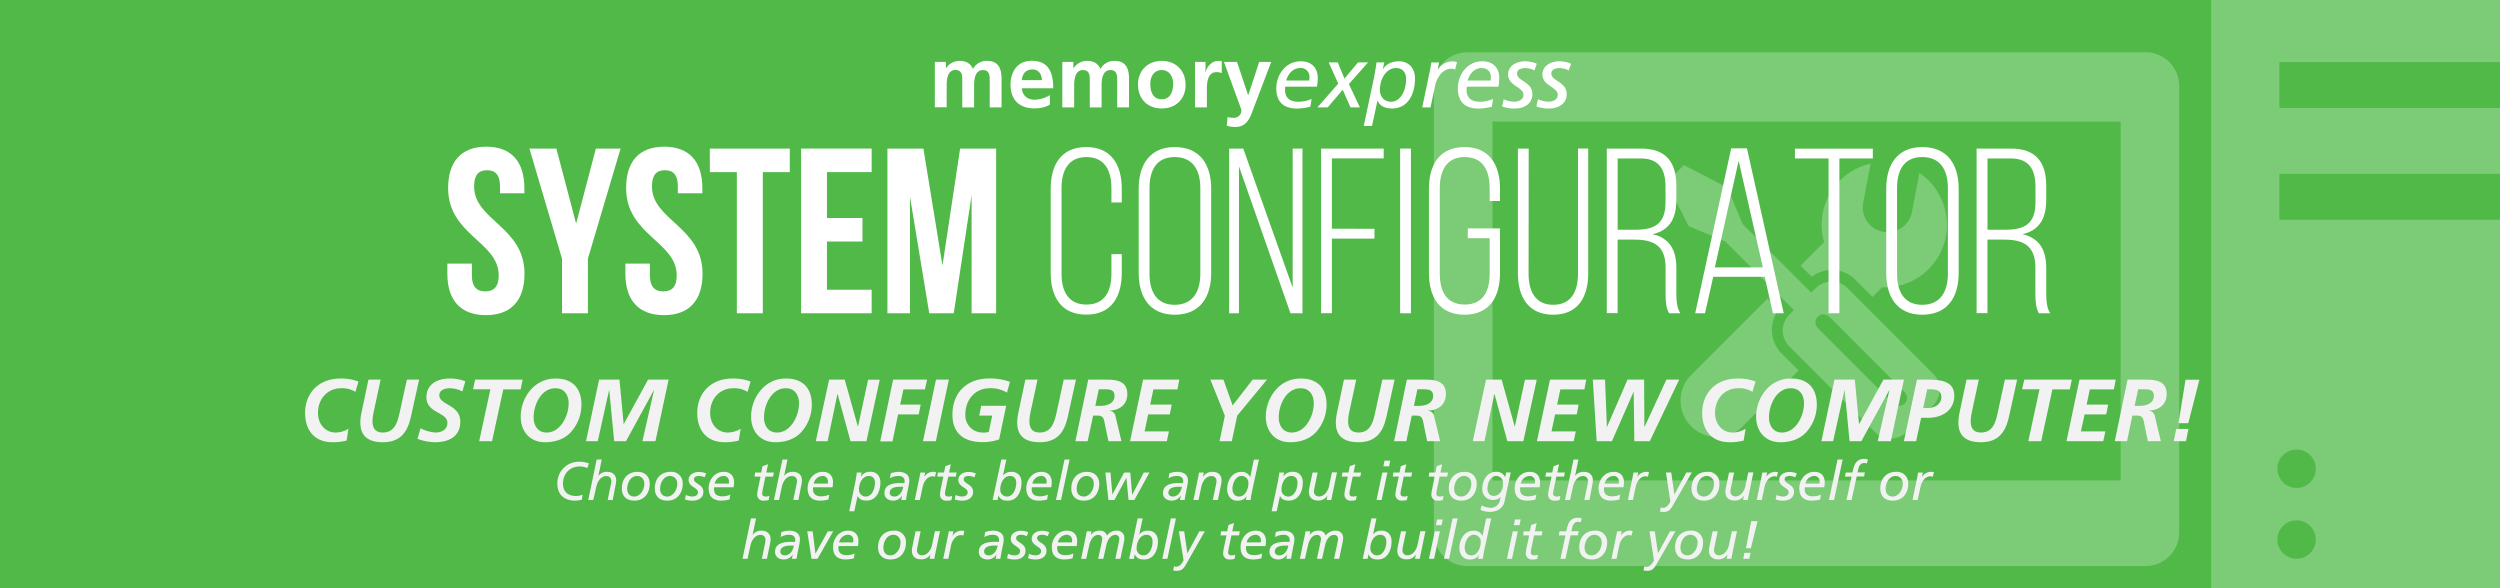 <svg xmlns="http://www.w3.org/2000/svg" viewBox="0 0 1020 240"><defs><style>.cls-1{fill:#50b948;}.cls-2{opacity:0.25;}.cls-3{fill:#fff;}.cls-4{fill:#f2f2f2;}</style></defs><g id="System_Configurator" data-name="System Configurator"><rect class="cls-1" x="-9" y="-45" width="1038" height="306"/><g class="cls-2"><path class="cls-3" d="M1039.82-45H938.41A36.28,36.28,0,0,0,902.13-8.72V248.72A36.28,36.28,0,0,0,938.41,285h101.41a36.28,36.28,0,0,0,36.28-36.28V-8.72A36.28,36.28,0,0,0,1039.82-45Zm0,315.49H938.41a21.8,21.8,0,0,1-21.77-21.77h144.95A21.79,21.79,0,0,1,1039.82,270.49Zm8.47-199.56V89.67H930V70.93ZM930,44.05V25.31h118.34V44.05Zm7,139.37a7.83,7.83,0,1,1-7.82,7.83A7.82,7.82,0,0,1,936.93,183.42Zm0,28.89a7.83,7.83,0,1,1-7.82,7.82A7.82,7.82,0,0,1,936.93,212.31Zm-20.29-221a21.79,21.79,0,0,1,21.77-21.77h101.41a21.79,21.79,0,0,1,21.77,21.77Z"/><path class="cls-3" d="M875.44,21.33H598.7A13.67,13.67,0,0,0,585,35V217.28a13.67,13.67,0,0,0,13.66,13.66H875.44a13.66,13.66,0,0,0,13.66-13.66V35A13.66,13.66,0,0,0,875.44,21.33ZM865.21,196H608.93V49.61H865.21Z"/><path class="cls-3" d="M726.91,144.21a13.51,13.51,0,0,1-1.18-17.81l-4.58-4.58L689.48,153.5a14.87,14.87,0,0,0,21,21l23.36-23.36Z"/><path class="cls-3" d="M783.08,70.56l-3,15.93a10.12,10.12,0,0,1-19.89-3.8l3.05-15.94a25.52,25.52,0,0,0-19,32l-9.63,9.63,4.57,4.57A13.49,13.49,0,0,1,757,114.16l7,7,3.91-3.91a25.53,25.53,0,0,0,15.25-46.65Z"/><path class="cls-3" d="M788.68,152.42l-34.86-34.86a9.17,9.17,0,0,0-13,0L739,119.4l-28-28-6.25-14.9L687,67.36l-7.12,7.13L689,92.28l14.9,6.25,28,28-1.84,1.83a9.17,9.17,0,0,0,0,13l34.86,34.86a9.16,9.16,0,0,0,13,0l10.8-10.79A9.17,9.17,0,0,0,788.68,152.42Zm-11.58,12.2a3.31,3.31,0,0,1-4.66,0l-30.81-30.81a3.3,3.3,0,0,1,4.66-4.67L777.1,160A3.29,3.29,0,0,1,777.1,164.62Z"/></g><path class="cls-3" d="M198.39,59.85c10.27,0,15.55,6.15,15.55,16.9v2.11H204V76.07c0-4.8-1.92-6.62-5.28-6.62s-5.28,1.82-5.28,6.62C193.4,89.9,214,92.49,214,111.69c0,10.75-5.37,16.89-15.74,16.89s-15.74-6.14-15.74-16.89v-4.13h10v4.8c0,4.8,2.11,6.53,5.47,6.53s5.48-1.73,5.48-6.53c0-13.82-20.64-16.42-20.64-35.61C182.84,66,188.12,59.85,198.39,59.85Z"/><path class="cls-3" d="M229.3,105.54,216,60.62h11l8.06,30.62,8.06-30.62H253.2l-13.34,44.92v22.27H229.3Z"/><path class="cls-3" d="M271,59.85c10.28,0,15.56,6.15,15.56,16.9v2.11h-10V76.07c0-4.8-1.92-6.62-5.28-6.62S266,71.27,266,76.07c0,13.83,20.64,16.42,20.64,35.62,0,10.75-5.37,16.89-15.74,16.89s-15.74-6.14-15.74-16.89v-4.13h10v4.8c0,4.8,2.11,6.53,5.47,6.53s5.47-1.73,5.47-6.53c0-13.82-20.64-16.42-20.64-35.61C255.41,66,260.69,59.85,271,59.85Z"/><path class="cls-3" d="M289.59,60.62h32.64v9.6h-11v57.59H300.63V70.22h-11Z"/><path class="cls-3" d="M337.4,88.94h14.49v9.6H337.4v19.67h18.23v9.6H326.84V60.62h28.79v9.6H337.4Z"/><path class="cls-3" d="M384.53,108.33l7.2-47.71h14.69v67.19h-10V79.63l-7.29,48.18h-10L371.28,80.3v47.51h-9.21V60.62h14.68Z"/><path class="cls-3" d="M457.68,77V82.6h-4.22V76.75c0-7.2-2.79-12.67-10.18-12.67s-10.17,5.47-10.17,12.67v34.94c0,7.2,2.78,12.57,10.17,12.57s10.18-5.37,10.18-12.57v-8h4.22v7.68c0,9.69-4.22,17-14.49,17s-14.5-7.3-14.5-17V77c0-9.69,4.22-17,14.5-17S457.68,67.34,457.68,77Z"/><path class="cls-3" d="M464.59,77c0-9.79,4.52-17,14.69-17,10.37,0,14.88,7.2,14.88,17V111.4c0,9.79-4.51,17-14.88,17-10.17,0-14.69-7.2-14.69-17ZM469,111.69c0,7.29,2.88,12.67,10.27,12.67s10.46-5.38,10.46-12.67V76.75c0-7.3-3-12.67-10.46-12.67S469,69.45,469,76.75Z"/><path class="cls-3" d="M505.49,127.81h-4V60.62h5.76l20.16,56.73V60.62h4v67.19h-4.9l-21-59.89Z"/><path class="cls-3" d="M560.78,93.35v4H543.41v30.43H539V60.62h25.54v4H543.41v28.7Z"/><path class="cls-3" d="M575.66,60.62v67.19h-4.41V60.62Z"/><path class="cls-3" d="M612,77v5h-4.22V76.75c0-7.2-2.78-12.67-10.17-12.67s-10.18,5.47-10.18,12.67v34.94c0,7.2,2.78,12.57,10.18,12.57s10.17-5.37,10.17-12.57V97.19h-8.93v-4H612V111.4c0,9.69-4.22,17-14.49,17s-14.5-7.3-14.5-17V77c0-9.69,4.23-17,14.5-17S612,67.34,612,77Z"/><path class="cls-3" d="M623.66,111.59c0,7.2,2.69,12.77,10.08,12.77s10.08-5.57,10.08-12.77v-51H648V111.4c0,9.6-4,17-14.3,17s-14.4-7.39-14.4-17V60.62h4.41Z"/><path class="cls-3" d="M669.55,60.62c10.27,0,14.4,5.66,14.4,15.17v5.85c0,7.87-3.07,12.39-9.7,13.92,6.91,1.54,9.7,6.43,9.7,13.73v10.46c0,2.79.19,5.86,1.63,8.06H681c-1.15-2-1.44-4.41-1.44-8.06V109.19c0-8.93-4.89-11.42-12.57-11.42h-7v30h-4.42V60.62Zm-2.5,33.12c7.87,0,12.48-2.21,12.48-11.23V76.17c0-7.2-2.78-11.52-10.08-11.52H660V93.74Z"/><path class="cls-3" d="M699,112.94l-3.36,14.87h-4l14.69-67.29h6.43l15,67.29h-4.41L720,112.94Zm.67-3.84h19.58l-9.88-43.49Z"/><path class="cls-3" d="M746.06,127.81V64.65H732.33v-4h31.78v4H750.47v63.16Z"/><path class="cls-3" d="M769.58,77c0-9.79,4.51-17,14.68-17,10.37,0,14.88,7.2,14.88,17V111.4c0,9.79-4.51,17-14.88,17-10.17,0-14.68-7.2-14.68-17ZM774,111.69c0,7.29,2.88,12.67,10.27,12.67s10.47-5.38,10.47-12.67V76.75c0-7.3-3-12.67-10.47-12.67S774,69.45,774,76.75Z"/><path class="cls-3" d="M820.46,60.62c10.27,0,14.4,5.66,14.4,15.17v5.85c0,7.87-3.08,12.39-9.7,13.92,6.91,1.54,9.7,6.43,9.7,13.73v10.46c0,2.79.19,5.86,1.63,8.06h-4.61c-1.15-2-1.44-4.41-1.44-8.06V109.19c0-8.93-4.9-11.42-12.57-11.42h-7v30h-4.42V60.62ZM818,93.74c7.87,0,12.48-2.21,12.48-11.23V76.17c0-7.2-2.78-11.52-10.08-11.52h-9.5V93.74Z"/><path class="cls-4" d="M145,159.88a10.19,10.19,0,0,0-5.76-1.48c-5.58,0-9.5,4.21-9.5,10.12,0,4.21,2.73,7.95,7.16,7.95a10,10,0,0,0,5.29-1.55l-.79,4.83a21.78,21.78,0,0,1-5.69.68c-7.59,0-11.23-5.11-11.23-11.91,0-8.1,5.51-14.08,14.4-14.08a20,20,0,0,1,7.38,1.23Z"/><path class="cls-4" d="M155.29,154.88l-2.55,11.91c-.83,3.53-2.16,9.68,3.42,9.68,5.18,0,6.15-4.71,7.05-8.85L166,154.88h5l-3.35,15.19c-1.44,6.44-4.47,10.36-11.45,10.36-8.21,0-10.22-4.75-8.75-11.91l2.88-13.64Z"/><path class="cls-4" d="M188.66,159.7a11.81,11.81,0,0,0-5.22-1.3c-1.8,0-4.21.72-4.21,2.88,0,4,8.57,3.78,8.57,10.76,0,6.16-4.82,8.39-10.33,8.39a21.2,21.2,0,0,1-7.16-1.4l1.29-4.28a15.09,15.09,0,0,0,6.16,1.72c2.41,0,4.78-1.22,4.78-3.92,0-4.54-8.56-3.82-8.56-10.51,0-5.29,4.53-7.6,9.36-7.6a17.44,17.44,0,0,1,6.51,1.12Z"/><path class="cls-4" d="M193.85,154.88h19.4l-.83,4h-7.09L200.76,180h-5.25l4.57-21.17H193Z"/><path class="cls-4" d="M237.23,165.1A16.76,16.76,0,0,1,233,176.22c-2.62,2.92-6.44,4.21-10.65,4.21-6.19,0-9.9-4.46-9.9-10.44a16.81,16.81,0,0,1,4-10.87,13.2,13.2,0,0,1,10.33-4.68C233.55,154.44,237.23,158.4,237.23,165.1Zm-19.51,5.18c0,3.28,1.65,6.19,5.29,6.19,5.76,0,9-6.91,9-11.91,0-3.35-1.73-6.16-5.36-6.16C220.74,158.4,217.72,165.21,217.72,170.28Z"/><path class="cls-4" d="M244.43,154.88h8.31l1.7,18.1h.07l9.9-18.1h8.38L267.43,180H262.1l4.75-20.81h-.07L255.41,180h-4.83l-2-20.81h-.07L243.89,180H239.1Z"/><path class="cls-4" d="M305,159.88a10.19,10.19,0,0,0-5.76-1.48c-5.58,0-9.5,4.21-9.5,10.12,0,4.21,2.73,7.95,7.16,7.95a10,10,0,0,0,5.29-1.55l-.79,4.83a21.78,21.78,0,0,1-5.69.68c-7.59,0-11.23-5.11-11.23-11.91,0-8.1,5.51-14.08,14.4-14.08a20,20,0,0,1,7.38,1.23Z"/><path class="cls-4" d="M331.22,165.1A16.75,16.75,0,0,1,327,176.22c-2.63,2.92-6.44,4.21-10.65,4.21-6.2,0-9.9-4.46-9.9-10.44a16.75,16.75,0,0,1,4-10.87,13.17,13.17,0,0,1,10.33-4.68C327.55,154.44,331.22,158.4,331.22,165.1Zm-19.51,5.18c0,3.28,1.66,6.19,5.29,6.19,5.76,0,9-6.91,9-11.91,0-3.35-1.73-6.16-5.37-6.16C314.74,158.4,311.71,165.21,311.71,170.28Z"/><path class="cls-4" d="M338.28,154.88h6.37L350,174h.08l4.1-19.07h4.75L353.51,180H347l-5.26-19.26h-.07l-4,19.26h-4.82Z"/><path class="cls-4" d="M364.38,154.88h13.86l-.87,4h-8.78l-1.33,6.2h8.39l-.8,4h-8.42l-2.3,11h-5Z"/><path class="cls-4" d="M381.88,154.88h5.25L381.84,180h-5.26Z"/><path class="cls-4" d="M410.85,160.2a12.68,12.68,0,0,0-7-1.8c-6.12,0-10,4.79-10,10.73a7,7,0,0,0,7.09,7.34,6.62,6.62,0,0,0,2.48-.25l1.41-6.66h-5.33l.83-4h10.19l-2.88,13.72a20.42,20.42,0,0,1-6.73,1.11c-7.38,0-12.32-3.38-12.32-11.16,0-9.18,6-14.83,15.09-14.83a23.66,23.66,0,0,1,8.38,1.41Z"/><path class="cls-4" d="M423.31,154.88l-2.56,11.91c-.82,3.53-2.16,9.68,3.42,9.68,5.19,0,6.16-4.71,7.06-8.85L434,154.88h5l-3.35,15.19c-1.43,6.44-4.46,10.36-11.44,10.36-8.21,0-10.22-4.75-8.75-11.91l2.88-13.64Z"/><path class="cls-4" d="M444,154.88h5.94c4.65,0,10-.08,10,5.93,0,4.32-3.24,6.63-7.34,6.7v.07a2.68,2.68,0,0,1,2.55,2.31L457.54,180h-5.29L451,174.1c-.58-2.67-.43-4.54-3.17-4.54H446L443.76,180h-5Zm2.88,10.72h1.84c2.7,0,6-.83,6-4.14,0-2.63-2.27-2.63-4.32-2.63h-2.09Z"/><path class="cls-4" d="M466.37,154.88h14.79l-.76,4h-9.82l-1.3,6.2h8.79l-.8,4h-8.82L467,176h9.93l-.86,4h-15Z"/><path class="cls-4" d="M499.74,169.6l-5.91-14.72h5.33l3.75,10.54,8.17-10.54h5.86L504.78,169.6l-2.2,10.4h-5Z"/><path class="cls-4" d="M541.24,165.1A16.75,16.75,0,0,1,537,176.22c-2.63,2.92-6.44,4.21-10.65,4.21-6.19,0-9.9-4.46-9.9-10.44a16.75,16.75,0,0,1,4-10.87,13.19,13.19,0,0,1,10.33-4.68C537.57,154.44,541.24,158.4,541.24,165.1Zm-19.51,5.18c0,3.28,1.66,6.19,5.3,6.19,5.75,0,9-6.91,9-11.91,0-3.35-1.73-6.16-5.37-6.16C524.76,158.4,521.73,165.21,521.73,170.28Z"/><path class="cls-4" d="M553.34,154.88l-2.55,11.91c-.83,3.53-2.16,9.68,3.42,9.68,5.18,0,6.15-4.71,7-8.85L564,154.88h5l-3.34,15.19c-1.44,6.44-4.47,10.36-11.45,10.36-8.21,0-10.22-4.75-8.75-11.91l2.88-13.64Z"/><path class="cls-4" d="M574,154.88h5.93c4.65,0,10-.08,10,5.93,0,4.32-3.24,6.63-7.34,6.7v.07a2.68,2.68,0,0,1,2.55,2.31L587.58,180h-5.3l-1.22-5.9c-.58-2.67-.43-4.54-3.17-4.54H576L573.79,180h-5Zm2.87,10.72h1.84c2.7,0,6-.83,6-4.14,0-2.63-2.27-2.63-4.32-2.63h-2.09Z"/><path class="cls-4" d="M606.3,154.88h6.37L618,174h.07l4.11-19.07H627L621.52,180H615l-5.25-19.26h-.07l-4,19.26H600.9Z"/><path class="cls-4" d="M632.4,154.88h14.79l-.76,4h-9.82l-1.3,6.2h8.78l-.79,4h-8.82L633,176h9.93l-.86,4h-15Z"/><path class="cls-4" d="M649.86,154.88h5l.75,19.25h.07l8.35-19.25h6.77l.11,19.25H671l8.89-19.25h5.22l-12,25.12h-6.3l-.26-20.09h-.07L657.67,180h-6.23Z"/><path class="cls-4" d="M715,159.88a10.16,10.16,0,0,0-5.75-1.48c-5.58,0-9.51,4.21-9.51,10.12,0,4.21,2.74,7.95,7.17,7.95a10,10,0,0,0,5.29-1.55l-.79,4.83a21.78,21.78,0,0,1-5.69.68c-7.6,0-11.23-5.11-11.23-11.91,0-8.1,5.5-14.08,14.4-14.08a19.93,19.93,0,0,1,7.37,1.23Z"/><path class="cls-4" d="M741.26,165.1a16.75,16.75,0,0,1-4.21,11.12c-2.63,2.92-6.45,4.21-10.66,4.21-6.19,0-9.9-4.46-9.9-10.44a16.81,16.81,0,0,1,4-10.87,13.2,13.2,0,0,1,10.33-4.68C737.59,154.44,741.26,158.4,741.26,165.1Zm-19.51,5.18c0,3.28,1.65,6.19,5.29,6.19,5.76,0,9-6.91,9-11.91,0-3.35-1.73-6.16-5.36-6.16C724.77,158.4,721.75,165.21,721.75,170.28Z"/><path class="cls-4" d="M748.46,154.88h8.31l1.7,18.1h.07l9.9-18.1h8.38L771.46,180h-5.33l4.75-20.81h-.07L759.44,180h-4.82l-2-20.81h-.07L747.92,180h-4.79Z"/><path class="cls-4" d="M781.79,180h-5l5.32-25.12h4.25c4.64,0,11,.25,11,6.51,0,6.08-5,9.07-10.62,9.07h-2.92Zm2.88-13.5h1.8c2.78,0,5.62-1.44,5.62-4.57,0-2.55-2.05-3.1-4.21-3.1h-1.59Z"/><path class="cls-4" d="M807.36,154.88l-2.56,11.91c-.83,3.53-2.16,9.68,3.42,9.68,5.18,0,6.15-4.71,7-8.85L818,154.88h5l-3.35,15.19c-1.44,6.44-4.46,10.36-11.45,10.36-8.2,0-10.22-4.75-8.74-11.91l2.88-13.64Z"/><path class="cls-4" d="M825.9,154.88h19.4l-.83,4h-7.09L832.81,180h-5.26l4.57-21.17H825Z"/><path class="cls-4" d="M848.43,154.88h14.79l-.75,4h-9.83l-1.29,6.2h8.78l-.79,4h-8.82L849,176H859l-.87,4h-15Z"/><path class="cls-4" d="M868.05,154.88H874c4.64,0,10-.08,10,5.93,0,4.32-3.24,6.63-7.35,6.7v.07a2.69,2.69,0,0,1,2.56,2.31L881.62,180h-5.29l-1.22-5.9c-.58-2.67-.44-4.54-3.17-4.54H870L867.83,180h-5Zm2.88,10.72h1.84c2.7,0,6-.83,6-4.14,0-2.63-2.27-2.63-4.32-2.63h-2.09Z"/><path class="cls-4" d="M892.89,175l-1,5h-5l1-5Zm-1.19-20.08h5.65l-4.53,17.74h-4Z"/><path class="cls-4" d="M237.43,203.85a9.56,9.56,0,0,1-2.81.41c-4.09,0-7.22-2.15-7.22-7a8.76,8.76,0,0,1,9.22-8.87,9.91,9.91,0,0,1,3.65.7l-.64,1.89a7.65,7.65,0,0,0-3-.66c-4.67,0-6.94,3.44-6.94,7.05,0,3.36,2.25,5,5.24,5a7.43,7.43,0,0,0,2.75-.53Z"/><path class="cls-4" d="M243.44,187.5h2.07l-1.39,6.69h0a4.19,4.19,0,0,1,3.54-1.68c2.18,0,3.74,1.15,3.74,3.53a10,10,0,0,1-.27,2L250,204h-2.07l1.39-6.71a6.68,6.68,0,0,0,.11-1.06,1.94,1.94,0,0,0-2-2c-2.55,0-3.8,2.77-4.09,4.15L242.05,204H240Z"/><path class="cls-4" d="M260.09,192.51c3,0,5,1.83,5,4.91,0,3.81-2.25,6.84-6.27,6.84-3.08,0-5.11-1.67-5.11-5C253.69,195.53,256,192.51,260.09,192.51Zm-1.32,10.08c2.34,0,4.1-2.64,4.1-5.17a2.94,2.94,0,0,0-2.86-3.23c-2.75,0-4.12,2.9-4.12,5.23C255.89,201.21,256.82,202.59,258.77,202.59Z"/><path class="cls-4" d="M273.54,192.51a4.59,4.59,0,0,1,5,4.91c0,3.81-2.25,6.84-6.27,6.84-3.08,0-5.11-1.67-5.11-5C267.13,195.53,269.42,192.51,273.54,192.51Zm-1.32,10.08c2.33,0,4.09-2.64,4.09-5.17a2.94,2.94,0,0,0-2.86-3.23c-2.75,0-4.12,2.9-4.12,5.23C269.33,201.21,270.26,202.59,272.22,202.59Z"/><path class="cls-4" d="M287.48,194.76a5.44,5.44,0,0,0-2.24-.57c-.9,0-2.09.24-2.09,1.36,0,1.91,3.83,2,3.83,5.13,0,2.7-2.49,3.58-4.25,3.58a8.42,8.42,0,0,1-3.28-.52l.4-1.79a6.9,6.9,0,0,0,2.57.64c1.12,0,2.36-.46,2.36-1.74,0-1.91-3.83-2.2-3.83-5,0-2.37,2.38-3.3,4.22-3.3a8,8,0,0,1,2.93.62Z"/><path class="cls-4" d="M297.63,203.8a13.78,13.78,0,0,1-3.33.46c-2.72,0-5.17-1.1-5.17-5.06,0-3.1,2.18-6.69,6.14-6.69,2.71,0,4.23,1.63,4.23,4.29a12,12,0,0,1-.2,2h-7.9a3.35,3.35,0,0,0-.07.71c0,2.35,1.46,3,3.46,3a8.56,8.56,0,0,0,3.17-.68Zm-.27-6.49a5.51,5.51,0,0,0,.07-.86,2.15,2.15,0,0,0-2.38-2.26,3.86,3.86,0,0,0-3.43,3.12Z"/><path class="cls-4" d="M308.08,192.78h2.5l.55-2.6,2.23-.77-.71,3.37h3.08l-.33,1.67h-3.1l-1,4.82a16.85,16.85,0,0,0-.33,2.11c0,.79.44,1.21,1.49,1.21a4.15,4.15,0,0,0,1.45-.28l-.3,1.71a7.2,7.2,0,0,1-2,.24,2.41,2.41,0,0,1-2.68-2.48,16.26,16.26,0,0,1,.39-2.64l1-4.69h-2.46Z"/><path class="cls-4" d="M319.23,187.5h2.07l-1.39,6.69h0a4.18,4.18,0,0,1,3.54-1.68c2.18,0,3.74,1.15,3.74,3.53a10,10,0,0,1-.27,2L325.74,204h-2.07l1.39-6.71a6.68,6.68,0,0,0,.11-1.06,1.94,1.94,0,0,0-2.05-2c-2.55,0-3.8,2.77-4.09,4.15L317.84,204h-2.07Z"/><path class="cls-4" d="M338,203.8a13.7,13.7,0,0,1-3.32.46c-2.73,0-5.17-1.1-5.17-5.06,0-3.1,2.18-6.69,6.14-6.69,2.71,0,4.22,1.63,4.22,4.29a12,12,0,0,1-.19,2h-7.9a3.35,3.35,0,0,0-.07.71c0,2.35,1.45,3,3.45,3a8.48,8.48,0,0,0,3.17-.68Zm-.26-6.49a7.08,7.08,0,0,0,.07-.86,2.15,2.15,0,0,0-2.38-2.26,3.86,3.86,0,0,0-3.43,3.12Z"/><path class="cls-4" d="M349,196.5c.22-1.26.44-2.49.59-3.72h1.94l-.38,1.71h.05a4.45,4.45,0,0,1,4-2c2.53,0,4,1.85,4,4.27,0,4.12-1.91,7.48-5.65,7.48-2,0-3.13-.66-3.65-1.93h0l-1.34,6.29h-2.07Zm4.24,6.09c2.36,0,3.74-2.84,3.74-5.63,0-1.89-1.07-2.77-2.5-2.77-2.42,0-4,2.68-4,5.45A2.72,2.72,0,0,0,353.26,202.59Z"/><path class="cls-4" d="M363.43,193.09a11.53,11.53,0,0,1,3.12-.58c2.27,0,4.45.88,4.45,3.57a9.89,9.89,0,0,1-.2,1.76c-.42,2.09-.88,4.18-1.17,6.16h-1.91l.37-1.87h0a4.13,4.13,0,0,1-3.66,2.13c-1.89,0-3.58-1-3.58-3.1,0-3.19,2.88-4.09,6.64-4.09.44,0,1,0,1.5.06a3.76,3.76,0,0,0,.11-.72c0-1.61-1.06-2.22-2.58-2.22a7.08,7.08,0,0,0-3.43.94Zm3.49,5.52c-1.56,0-3.91.42-3.91,2.46,0,1,.86,1.52,1.85,1.52,2.09,0,3.41-2.09,3.65-4Z"/><path class="cls-4" d="M375.2,194.49c.08-.46.22-1.05.3-1.71h1.94l-.35,1.78h0a4.31,4.31,0,0,1,3.83-2.05,2.91,2.91,0,0,1,1,.2l-.46,1.83a2.76,2.76,0,0,0-.88-.22c-2.56,0-3.81,2.77-4.1,4.16L375.31,204h-2.07Z"/><path class="cls-4" d="M382.65,192.78h2.51l.55-2.6,2.22-.77-.7,3.37h3.08l-.33,1.67h-3.1l-1,4.82a16.85,16.85,0,0,0-.33,2.11c0,.79.44,1.21,1.5,1.21a4.15,4.15,0,0,0,1.45-.28l-.31,1.71a7.13,7.13,0,0,1-2,.24,2.41,2.41,0,0,1-2.68-2.48,16.26,16.26,0,0,1,.39-2.64l1-4.69h-2.46Z"/><path class="cls-4" d="M397.53,194.76a5.53,5.53,0,0,0-2.25-.57c-.9,0-2.09.24-2.09,1.36,0,1.91,3.83,2,3.83,5.13,0,2.7-2.49,3.58-4.25,3.58a8.32,8.32,0,0,1-3.27-.52l.39-1.79a7,7,0,0,0,2.58.64c1.12,0,2.35-.46,2.35-1.74,0-1.91-3.83-2.2-3.83-5,0-2.37,2.38-3.3,4.23-3.3a8,8,0,0,1,2.92.62Z"/><path class="cls-4" d="M408.53,187.5h2.06L409.21,194h0a4.33,4.33,0,0,1,3.57-1.48c2.53,0,4,1.85,4,4.27,0,4.12-1.91,7.48-5.65,7.48-2.4,0-3.19-.92-3.79-2.13h0L407,204H405Zm2.35,15.09c2.35,0,3.74-2.84,3.74-5.63,0-1.89-1.08-2.77-2.51-2.77-2.42,0-4,2.68-4,5.45A2.72,2.72,0,0,0,410.88,202.59Z"/><path class="cls-4" d="M427.23,203.8a13.78,13.78,0,0,1-3.33.46c-2.72,0-5.17-1.1-5.17-5.06,0-3.1,2.18-6.69,6.14-6.69,2.71,0,4.23,1.63,4.23,4.29a12,12,0,0,1-.2,2H421a4.17,4.17,0,0,0-.07.71c0,2.35,1.46,3,3.46,3a8.56,8.56,0,0,0,3.17-.68Zm-.27-6.49a5.51,5.51,0,0,0,.07-.86,2.15,2.15,0,0,0-2.38-2.26,3.86,3.86,0,0,0-3.43,3.12Z"/><path class="cls-4" d="M434.33,187.5h2.07L432.9,204h-2.07Z"/><path class="cls-4" d="M443.48,192.51c3,0,5,1.83,5,4.91,0,3.81-2.25,6.84-6.27,6.84-3.08,0-5.11-1.67-5.11-5C437.08,195.53,439.37,192.51,443.48,192.51Zm-1.32,10.08c2.34,0,4.1-2.64,4.1-5.17a2.94,2.94,0,0,0-2.86-3.23c-2.75,0-4.12,2.9-4.12,5.23C439.28,201.21,440.21,202.59,442.16,202.59Z"/><path class="cls-4" d="M451,192.78h2.07l.77,9h0l4.8-9h2.5l.77,9H462l4.66-9H469L462.82,204h-2.37l-.88-9h-.05l-4.84,9h-2.44Z"/><path class="cls-4" d="M477.12,193.09a11.53,11.53,0,0,1,3.13-.58c2.26,0,4.44.88,4.44,3.57a9.89,9.89,0,0,1-.2,1.76c-.42,2.09-.88,4.18-1.16,6.16h-1.92l.38-1.87h-.05a4.11,4.11,0,0,1-3.65,2.13c-1.89,0-3.59-1-3.59-3.1,0-3.19,2.89-4.09,6.65-4.09.44,0,1,0,1.49.06a3.11,3.11,0,0,0,.11-.72c0-1.61-1.05-2.22-2.57-2.22a7.05,7.05,0,0,0-3.43.94Zm3.5,5.52c-1.56,0-3.92.42-3.92,2.46,0,1,.86,1.52,1.85,1.52,2.09,0,3.41-2.09,3.65-4Z"/><path class="cls-4" d="M488.89,194.49c.09-.46.22-1.05.31-1.71h1.94l-.36,1.78h.05a4.31,4.31,0,0,1,3.83-2.05c2.17,0,3.74,1.15,3.74,3.53a10.76,10.76,0,0,1-.27,2L496.9,204h-2.07l1.39-6.71a8.12,8.12,0,0,0,.11-1.06,1.94,1.94,0,0,0-2.05-2c-2.55,0-3.8,2.77-4.09,4.15L489,204h-2.07Z"/><path class="cls-4" d="M510.87,200.28c-.26,1.26-.48,2.49-.64,3.72H508.3c.11-.53.19-1.14.37-1.72h0c-.77,1.5-2.14,2-3.83,2-2.71,0-4.16-2.15-4.16-4.7,0-3.52,2-7.05,5.81-7.05a3.75,3.75,0,0,1,3.61,2.12h0l1.47-7.13h2.07Zm-5.3,2.31c2.59,0,3.78-3.23,3.78-5.34a2.78,2.78,0,0,0-2.79-3.06c-2.44,0-3.72,3.1-3.72,5.21C502.84,201.18,503.68,202.59,505.57,202.59Z"/><path class="cls-4" d="M521.38,196.5c.22-1.26.44-2.49.6-3.72h1.94l-.38,1.71h0a4.46,4.46,0,0,1,4-2c2.53,0,4,1.85,4,4.27,0,4.12-1.91,7.48-5.65,7.48-2,0-3.13-.66-3.66-1.93h0l-1.34,6.29h-2.07Zm4.25,6.09c2.36,0,3.74-2.84,3.74-5.63,0-1.89-1.08-2.77-2.51-2.77-2.42,0-4,2.68-4,5.45A2.72,2.72,0,0,0,525.63,202.59Z"/><path class="cls-4" d="M543.5,202.28c-.09.47-.22,1.06-.31,1.72h-1.94l.35-1.78h0a4.32,4.32,0,0,1-3.83,2c-2.18,0-3.74-1.14-3.74-3.52a10.64,10.64,0,0,1,.26-2l1.24-5.92h2.07l-1.39,6.71a6.57,6.57,0,0,0-.11,1.06,1.94,1.94,0,0,0,2.05,2c2.55,0,3.8-2.77,4.09-4.16l1.19-5.65h2.06Z"/><path class="cls-4" d="M547.67,192.78h2.51l.55-2.6,2.23-.77-.71,3.37h3.08l-.33,1.67h-3.1l-1,4.82a16.85,16.85,0,0,0-.33,2.11c0,.79.44,1.21,1.5,1.21a4.15,4.15,0,0,0,1.45-.28l-.31,1.71a7.09,7.09,0,0,1-2,.24,2.41,2.41,0,0,1-2.68-2.48,16.26,16.26,0,0,1,.39-2.64l1-4.69h-2.46Z"/><path class="cls-4" d="M564,192.78h2.07L563.69,204h-2.07Zm2.75-2.51h-2.33l.48-2.33h2.33Z"/><path class="cls-4" d="M568.46,192.78H571l.55-2.6,2.23-.77-.71,3.37h3.08l-.33,1.67h-3.1l-1,4.82a16.85,16.85,0,0,0-.33,2.11c0,.79.44,1.21,1.5,1.21a4.15,4.15,0,0,0,1.45-.28L574,204a7.09,7.09,0,0,1-2,.24,2.41,2.41,0,0,1-2.68-2.48,16.26,16.26,0,0,1,.39-2.64l1-4.69h-2.46Z"/><path class="cls-4" d="M583.14,192.78h2.51l.55-2.6,2.22-.77-.71,3.37h3.08l-.33,1.67h-3.1l-1,4.82a16.85,16.85,0,0,0-.33,2.11c0,.79.44,1.21,1.5,1.21a4.24,4.24,0,0,0,1.45-.28l-.31,1.71a7.16,7.16,0,0,1-2,.24,2.41,2.41,0,0,1-2.68-2.48,15.21,15.21,0,0,1,.4-2.64l1-4.69h-2.46Z"/><path class="cls-4" d="M597.5,192.51c3,0,5,1.83,5,4.91,0,3.81-2.25,6.84-6.27,6.84-3.08,0-5.11-1.67-5.11-5C591.1,195.53,593.39,192.51,597.5,192.51Zm-1.32,10.08c2.34,0,4.1-2.64,4.1-5.17a2.94,2.94,0,0,0-2.86-3.23c-2.75,0-4.12,2.9-4.12,5.23C593.3,201.21,594.23,202.59,596.18,202.59Z"/><path class="cls-4" d="M616.38,192.78l-2.57,12c-.49,2.23-2.58,4.07-6,4.07a10,10,0,0,1-3.77-.81l.47-1.85a8.17,8.17,0,0,0,3.58,1,3.84,3.84,0,0,0,3.92-3.28l.29-1.21h0c-.68.82-1.54,1.28-3.34,1.28a4.26,4.26,0,0,1-4.18-4.49c0-4.13,2.42-7,5.65-7a3.76,3.76,0,0,1,3.68,2.25h0l.4-2Zm-7,9.55c1.8,0,3.85-1.41,3.85-5.08a2.79,2.79,0,0,0-2.8-3.06c-2.4,0-3.56,3.06-3.56,5.21C606.9,200.88,607.69,202.33,609.41,202.33Z"/><path class="cls-4" d="M626.48,203.8a13.77,13.77,0,0,1-3.32.46c-2.73,0-5.17-1.1-5.17-5.06,0-3.1,2.17-6.69,6.13-6.69,2.71,0,4.23,1.63,4.23,4.29a12,12,0,0,1-.2,2h-7.9a4.17,4.17,0,0,0-.06.71c0,2.35,1.45,3,3.45,3a8.52,8.52,0,0,0,3.17-.68Zm-.27-6.49a5.51,5.51,0,0,0,.07-.86,2.14,2.14,0,0,0-2.38-2.26,3.86,3.86,0,0,0-3.43,3.12Z"/><path class="cls-4" d="M630.81,192.78h2.51l.55-2.6,2.22-.77-.7,3.37h3.08l-.33,1.67H635l-1,4.82a16.85,16.85,0,0,0-.33,2.11c0,.79.44,1.21,1.5,1.21a4.2,4.2,0,0,0,1.45-.28l-.31,1.71a7.13,7.13,0,0,1-2,.24,2.42,2.42,0,0,1-2.69-2.48,16.24,16.24,0,0,1,.4-2.64l1-4.69H630.5Z"/><path class="cls-4" d="M642,187.5H644l-1.38,6.69h0a4.21,4.21,0,0,1,3.54-1.68c2.18,0,3.74,1.15,3.74,3.53a10.75,10.75,0,0,1-.26,2L648.48,204h-2.07l1.39-6.71a8.12,8.12,0,0,0,.11-1.06,1.94,1.94,0,0,0-2-2c-2.55,0-3.81,2.77-4.09,4.15L640.58,204h-2.07Z"/><path class="cls-4" d="M660.71,203.8a13.77,13.77,0,0,1-3.32.46c-2.73,0-5.17-1.1-5.17-5.06,0-3.1,2.18-6.69,6.14-6.69,2.7,0,4.22,1.63,4.22,4.29a12,12,0,0,1-.2,2h-7.9a4.17,4.17,0,0,0-.06.71c0,2.35,1.45,3,3.45,3a8.48,8.48,0,0,0,3.17-.68Zm-.26-6.49a6.92,6.92,0,0,0,.06-.86,2.14,2.14,0,0,0-2.37-2.26,3.86,3.86,0,0,0-3.44,3.12Z"/><path class="cls-4" d="M666.14,194.49c.09-.46.22-1.05.31-1.71h1.94l-.35,1.78h0a4.31,4.31,0,0,1,3.83-2.05,2.81,2.81,0,0,1,.94.2l-.46,1.83a2.65,2.65,0,0,0-.88-.22c-2.55,0-3.8,2.77-4.09,4.16L666.25,204h-2.06Z"/><path class="cls-4" d="M677.6,207a2.11,2.11,0,0,0,.91.2c1.25,0,2.11-.86,3-2.59l-1.81-11.84h2.16l1.3,8.95h0l4.89-8.95h2.22l-7.66,13.33c-1,1.72-1.74,2.77-3.8,2.77a7.72,7.72,0,0,1-1.57-.15Z"/><path class="cls-4" d="M696.53,192.51a4.59,4.59,0,0,1,5,4.91c0,3.81-2.25,6.84-6.27,6.84-3.08,0-5.11-1.67-5.11-5C690.12,195.53,692.41,192.51,696.53,192.51Zm-1.32,10.08c2.33,0,4.09-2.64,4.09-5.17a2.94,2.94,0,0,0-2.86-3.23c-2.75,0-4.12,2.9-4.12,5.23C692.32,201.21,693.25,202.59,695.21,202.59Z"/><path class="cls-4" d="M713.42,202.28c-.09.47-.22,1.06-.31,1.72h-1.93l.35-1.78h0a4.32,4.32,0,0,1-3.83,2c-2.18,0-3.74-1.14-3.74-3.52a10.64,10.64,0,0,1,.26-2l1.23-5.92h2.07l-1.39,6.71a8,8,0,0,0-.11,1.06,1.94,1.94,0,0,0,2,2c2.55,0,3.81-2.77,4.09-4.16l1.19-5.65h2.07Z"/><path class="cls-4" d="M718.7,194.49c.09-.46.22-1.05.31-1.71H721l-.36,1.78h0a4.31,4.31,0,0,1,3.83-2.05,2.86,2.86,0,0,1,.94.2l-.46,1.83a2.76,2.76,0,0,0-.88-.22c-2.55,0-3.81,2.77-4.09,4.16L718.81,204h-2.07Z"/><path class="cls-4" d="M732.47,194.76a5.44,5.44,0,0,0-2.24-.57c-.9,0-2.09.24-2.09,1.36,0,1.91,3.83,2,3.83,5.13,0,2.7-2.49,3.58-4.25,3.58a8.42,8.42,0,0,1-3.28-.52l.4-1.79a6.9,6.9,0,0,0,2.57.64c1.13,0,2.36-.46,2.36-1.74,0-1.91-3.83-2.2-3.83-5,0-2.37,2.37-3.3,4.22-3.3a8,8,0,0,1,2.93.62Z"/><path class="cls-4" d="M742.62,203.8a13.78,13.78,0,0,1-3.33.46c-2.73,0-5.17-1.1-5.17-5.06,0-3.1,2.18-6.69,6.14-6.69,2.71,0,4.23,1.63,4.23,4.29a12,12,0,0,1-.2,2h-7.9a3.35,3.35,0,0,0-.07.71c0,2.35,1.45,3,3.46,3a8.56,8.56,0,0,0,3.17-.68Zm-.27-6.49a5.51,5.51,0,0,0,.07-.86,2.15,2.15,0,0,0-2.38-2.26,3.86,3.86,0,0,0-3.43,3.12Z"/><path class="cls-4" d="M749.72,187.5h2.07l-3.5,16.5h-2.07Z"/><path class="cls-4" d="M755.44,194.45h-2.68l.3-1.67h2.73l.27-1.1c.41-1.87,1.23-4.45,4.46-4.45a5.6,5.6,0,0,1,1.59.25l-.42,1.65a3.21,3.21,0,0,0-1-.22c-1.83,0-2.31,1.49-2.6,2.83l-.22,1h3l-.33,1.67h-3L755.44,204h-2.07Z"/><path class="cls-4" d="M773.55,192.51a4.59,4.59,0,0,1,5,4.91c0,3.81-2.25,6.84-6.27,6.84-3.08,0-5.11-1.67-5.11-5C767.14,195.53,769.43,192.51,773.55,192.51Zm-1.32,10.08c2.33,0,4.09-2.64,4.09-5.17a2.94,2.94,0,0,0-2.86-3.23c-2.75,0-4.12,2.9-4.12,5.23C769.34,201.21,770.27,202.59,772.23,202.59Z"/><path class="cls-4" d="M782.28,194.49c.09-.46.22-1.05.31-1.71h1.93l-.35,1.78h.05a4.3,4.3,0,0,1,3.82-2.05,2.91,2.91,0,0,1,1,.2l-.46,1.83a2.76,2.76,0,0,0-.88-.22c-2.55,0-3.81,2.77-4.09,4.16L782.39,204h-2.07Z"/><path class="cls-4" d="M306.39,211.5h2.07l-1.39,6.69h.05a4.19,4.19,0,0,1,3.54-1.68c2.18,0,3.74,1.15,3.74,3.53a10.75,10.75,0,0,1-.26,2L312.9,228h-2.06l1.38-6.71a6.68,6.68,0,0,0,.11-1.06,1.94,1.94,0,0,0-2-2c-2.56,0-3.81,2.77-4.1,4.15L305,228h-2.06Z"/><path class="cls-4" d="M318.8,217.09a11.53,11.53,0,0,1,3.12-.58c2.27,0,4.45.88,4.45,3.57a9.89,9.89,0,0,1-.2,1.76c-.42,2.09-.88,4.18-1.17,6.16h-1.91l.37-1.87h0a4.12,4.12,0,0,1-3.65,2.13c-1.89,0-3.59-1-3.59-3.1,0-3.19,2.88-4.09,6.65-4.09.44,0,1,0,1.49.06a3.11,3.11,0,0,0,.11-.72c0-1.61-1.05-2.22-2.57-2.22a7.12,7.12,0,0,0-3.44.94Zm3.5,5.52c-1.56,0-3.92.42-3.92,2.46,0,1,.86,1.52,1.85,1.52,2.09,0,3.41-2.09,3.65-4Z"/><path class="cls-4" d="M329.36,216.78h2.2l1.14,9.06h.05l5-9.06h2.2L333.54,228h-2.42Z"/><path class="cls-4" d="M348.37,227.8a13.77,13.77,0,0,1-3.32.46c-2.73,0-5.17-1.1-5.17-5.06,0-3.1,2.17-6.69,6.13-6.69,2.71,0,4.23,1.63,4.23,4.29a12,12,0,0,1-.2,2h-7.9a4.17,4.17,0,0,0-.06.71c0,2.35,1.45,3,3.45,3a8.52,8.52,0,0,0,3.17-.68Zm-.27-6.49a5.51,5.51,0,0,0,.07-.86,2.14,2.14,0,0,0-2.38-2.26,3.86,3.86,0,0,0-3.43,3.12Z"/><path class="cls-4" d="M364.63,216.51a4.59,4.59,0,0,1,5,4.91c0,3.81-2.25,6.84-6.27,6.84-3.08,0-5.11-1.67-5.11-5C358.22,219.53,360.51,216.51,364.63,216.51Zm-1.32,10.08c2.33,0,4.09-2.64,4.09-5.17a2.94,2.94,0,0,0-2.86-3.23c-2.75,0-4.12,2.9-4.12,5.23C360.42,225.21,361.35,226.59,363.31,226.59Z"/><path class="cls-4" d="M381.52,226.28c-.09.47-.22,1.06-.31,1.72h-1.93l.35-1.78h0a4.32,4.32,0,0,1-3.83,2c-2.18,0-3.74-1.14-3.74-3.52a10.64,10.64,0,0,1,.26-2l1.23-5.92h2.07l-1.38,6.71a6.72,6.72,0,0,0-.12,1.06,1.94,1.94,0,0,0,2.05,2c2.55,0,3.81-2.77,4.09-4.16l1.19-5.65h2.07Z"/><path class="cls-4" d="M386.8,218.49c.09-.46.22-1.05.31-1.71H389l-.35,1.78h.05a4.31,4.31,0,0,1,3.83-2.05,2.86,2.86,0,0,1,.94.2l-.46,1.83a2.76,2.76,0,0,0-.88-.22c-2.55,0-3.81,2.77-4.09,4.16L386.91,228h-2.07Z"/><path class="cls-4" d="M401.94,217.09a11.53,11.53,0,0,1,3.12-.58c2.27,0,4.45.88,4.45,3.57a9.89,9.89,0,0,1-.2,1.76c-.42,2.09-.88,4.18-1.17,6.16h-1.91l.37-1.87h0a4.13,4.13,0,0,1-3.66,2.13c-1.89,0-3.58-1-3.58-3.1,0-3.19,2.88-4.09,6.64-4.09.44,0,1,0,1.5.06a3.76,3.76,0,0,0,.11-.72c0-1.61-1.06-2.22-2.57-2.22a7.09,7.09,0,0,0-3.44.94Zm3.49,5.52c-1.56,0-3.91.42-3.91,2.46,0,1,.86,1.52,1.85,1.52,2.09,0,3.41-2.09,3.65-4Z"/><path class="cls-4" d="M418.92,218.76a5.44,5.44,0,0,0-2.24-.57c-.9,0-2.09.24-2.09,1.36,0,1.91,3.83,2,3.83,5.13,0,2.7-2.49,3.58-4.25,3.58a8.42,8.42,0,0,1-3.28-.52l.4-1.79a6.9,6.9,0,0,0,2.57.64c1.12,0,2.35-.46,2.35-1.74,0-1.91-3.82-2.2-3.82-5,0-2.37,2.37-3.3,4.22-3.3a8.06,8.06,0,0,1,2.93.62Z"/><path class="cls-4" d="M427.48,218.76a5.49,5.49,0,0,0-2.25-.57c-.9,0-2.09.24-2.09,1.36,0,1.91,3.83,2,3.83,5.13,0,2.7-2.48,3.58-4.24,3.58a8.34,8.34,0,0,1-3.28-.52l.39-1.79a7,7,0,0,0,2.58.64c1.12,0,2.35-.46,2.35-1.74,0-1.91-3.83-2.2-3.83-5,0-2.37,2.38-3.3,4.23-3.3a8,8,0,0,1,2.92.62Z"/><path class="cls-4" d="M437.62,227.8a13.77,13.77,0,0,1-3.32.46c-2.73,0-5.17-1.1-5.17-5.06,0-3.1,2.18-6.69,6.14-6.69,2.7,0,4.22,1.63,4.22,4.29a12,12,0,0,1-.2,2h-7.9a4.17,4.17,0,0,0-.06.71c0,2.35,1.45,3,3.45,3a8.48,8.48,0,0,0,3.17-.68Zm-.26-6.49a6.92,6.92,0,0,0,.06-.86,2.14,2.14,0,0,0-2.37-2.26,3.86,3.86,0,0,0-3.44,3.12Z"/><path class="cls-4" d="M443.16,218.05c.09-.39.14-.79.22-1.27h1.94l-.26,1.54h0a4.15,4.15,0,0,1,3.57-1.81,2.89,2.89,0,0,1,3,2,4.91,4.91,0,0,1,4-2,2.91,2.91,0,0,1,3.12,2.93,11.53,11.53,0,0,1-.33,2.35l-1.3,6.21h-2.06l1.49-7.11a5.65,5.65,0,0,0,.13-1,1.55,1.55,0,0,0-1.65-1.65c-2.09,0-3.25,2.44-3.63,4.18L450.14,228h-2.07l1.5-7.11a5.65,5.65,0,0,0,.13-1,1.55,1.55,0,0,0-1.65-1.65c-2.09,0-3.26,2.44-3.63,4.18L443.16,228H441.1Z"/><path class="cls-4" d="M464.15,211.5h2.07L464.83,218h.05a4.3,4.3,0,0,1,3.56-1.48c2.53,0,4,1.85,4,4.27,0,4.12-1.92,7.48-5.66,7.48-2.4,0-3.19-.92-3.78-2.13H463l-.37,1.87h-1.94Zm2.36,15.09c2.35,0,3.74-2.84,3.74-5.63,0-1.89-1.08-2.77-2.51-2.77-2.42,0-4,2.68-4,5.45A2.73,2.73,0,0,0,466.51,226.59Z"/><path class="cls-4" d="M477.73,211.5h2.06L476.3,228h-2.07Z"/><path class="cls-4" d="M479,231a2.06,2.06,0,0,0,.9.2c1.25,0,2.11-.86,3-2.59L481,216.78h2.15l1.3,8.95h0l4.89-8.95h2.22L484,230.11c-1,1.72-1.73,2.77-3.8,2.77a7.56,7.56,0,0,1-1.56-.15Z"/><path class="cls-4" d="M498.19,216.78h2.5l.55-2.6,2.23-.77-.71,3.37h3.08l-.33,1.67h-3.1l-1,4.82a16.85,16.85,0,0,0-.33,2.11c0,.79.44,1.21,1.49,1.21a4.15,4.15,0,0,0,1.45-.28l-.3,1.71a7.2,7.2,0,0,1-2,.24,2.41,2.41,0,0,1-2.68-2.48,16.26,16.26,0,0,1,.39-2.64l1-4.69h-2.46Z"/><path class="cls-4" d="M514.64,227.8a13.77,13.77,0,0,1-3.32.46c-2.73,0-5.17-1.1-5.17-5.06,0-3.1,2.18-6.69,6.14-6.69,2.7,0,4.22,1.63,4.22,4.29a12,12,0,0,1-.2,2h-7.89a3.35,3.35,0,0,0-.07.71c0,2.35,1.45,3,3.45,3a8.48,8.48,0,0,0,3.17-.68Zm-.26-6.49a6.92,6.92,0,0,0,.06-.86,2.14,2.14,0,0,0-2.37-2.26,3.85,3.85,0,0,0-3.43,3.12Z"/><path class="cls-4" d="M520.54,217.09a11.53,11.53,0,0,1,3.12-.58c2.27,0,4.45.88,4.45,3.57a9.89,9.89,0,0,1-.2,1.76c-.42,2.09-.88,4.18-1.17,6.16h-1.91l.37-1.87h0a4.13,4.13,0,0,1-3.66,2.13c-1.89,0-3.58-1-3.58-3.1,0-3.19,2.88-4.09,6.64-4.09.44,0,1,0,1.5.06a3.76,3.76,0,0,0,.11-.72c0-1.61-1.06-2.22-2.57-2.22a7.12,7.12,0,0,0-3.44.94Zm3.5,5.52c-1.57,0-3.92.42-3.92,2.46,0,1,.86,1.52,1.85,1.52,2.09,0,3.41-2.09,3.65-4Z"/><path class="cls-4" d="M532.42,218.05c.09-.39.13-.79.22-1.27h1.93l-.26,1.54h0a4.16,4.16,0,0,1,3.57-1.81,2.89,2.89,0,0,1,3,2,4.92,4.92,0,0,1,4-2,2.91,2.91,0,0,1,3.13,2.93,12.27,12.27,0,0,1-.33,2.35l-1.3,6.21H544.3l1.5-7.11a6.67,6.67,0,0,0,.13-1,1.56,1.56,0,0,0-1.65-1.65c-2.09,0-3.26,2.44-3.63,4.18L539.39,228h-2.07l1.5-7.11a5.65,5.65,0,0,0,.13-1,1.55,1.55,0,0,0-1.65-1.65c-2.09,0-3.25,2.44-3.63,4.18L532.42,228h-2.07Z"/><path class="cls-4" d="M559.52,211.5h2.07L560.2,218h0a4.3,4.3,0,0,1,3.56-1.48c2.53,0,4,1.85,4,4.27,0,4.12-1.92,7.48-5.66,7.48-2.4,0-3.19-.92-3.78-2.13h0L558,228H556Zm2.36,15.09c2.35,0,3.74-2.84,3.74-5.63,0-1.89-1.08-2.77-2.51-2.77-2.42,0-4,2.68-4,5.45A2.73,2.73,0,0,0,561.88,226.59Z"/><path class="cls-4" d="M579.59,226.28c-.09.47-.22,1.06-.31,1.72h-1.94l.35-1.78h0a4.32,4.32,0,0,1-3.83,2c-2.18,0-3.74-1.14-3.74-3.52a10.64,10.64,0,0,1,.26-2l1.24-5.92h2.07l-1.39,6.71a6.57,6.57,0,0,0-.11,1.06,1.94,1.94,0,0,0,2.05,2c2.55,0,3.8-2.77,4.09-4.16l1.19-5.65h2.06Z"/><path class="cls-4" d="M585.42,216.78h2.06L585.11,228H583Zm2.75-2.51h-2.34l.49-2.33h2.33Z"/><path class="cls-4" d="M592.65,211.5h2.07l-3.5,16.5h-2.06Z"/><path class="cls-4" d="M605.63,224.28c-.26,1.26-.48,2.49-.63,3.72h-1.94c.11-.53.2-1.14.37-1.72h0c-.77,1.5-2.14,2-3.83,2-2.71,0-4.16-2.15-4.16-4.7,0-3.52,2-7.05,5.81-7.05a3.75,3.75,0,0,1,3.61,2.12h0l1.48-7.13h2.07Zm-5.3,2.31c2.6,0,3.79-3.23,3.79-5.34a2.79,2.79,0,0,0-2.8-3.06c-2.44,0-3.72,3.1-3.72,5.21C597.6,225.18,598.44,226.59,600.33,226.59Z"/><path class="cls-4" d="M617.21,216.78h2.06L616.9,228h-2.07Zm2.75-2.51h-2.34l.49-2.33h2.33Z"/><path class="cls-4" d="M621.67,216.78h2.51l.55-2.6,2.22-.77-.7,3.37h3.08l-.33,1.67h-3.11l-1,4.82a16.85,16.85,0,0,0-.33,2.11c0,.79.44,1.21,1.5,1.21a4.2,4.2,0,0,0,1.45-.28l-.31,1.71a7.13,7.13,0,0,1-2,.24,2.42,2.42,0,0,1-2.69-2.48,16.24,16.24,0,0,1,.4-2.64l1-4.69h-2.47Z"/><path class="cls-4" d="M638.72,218.45H636l.3-1.67h2.73l.27-1.1c.41-1.87,1.23-4.45,4.46-4.45a5.6,5.6,0,0,1,1.59.25l-.42,1.65a3.21,3.21,0,0,0-1-.22c-1.83,0-2.31,1.49-2.6,2.83l-.22,1h3l-.33,1.67h-3L638.72,228h-2.07Z"/><path class="cls-4" d="M650.71,216.51a4.58,4.58,0,0,1,5,4.91c0,3.81-2.24,6.84-6.27,6.84-3.08,0-5.1-1.67-5.1-5C644.31,219.53,646.6,216.51,650.71,216.51Zm-1.32,10.08c2.33,0,4.09-2.64,4.09-5.17a2.94,2.94,0,0,0-2.86-3.23c-2.75,0-4.11,2.9-4.11,5.23C646.51,225.21,647.43,226.59,649.39,226.59Z"/><path class="cls-4" d="M659.44,218.49c.09-.46.22-1.05.31-1.71h1.94l-.35,1.78h0a4.31,4.31,0,0,1,3.83-2.05,2.91,2.91,0,0,1,.95.2l-.47,1.83a2.65,2.65,0,0,0-.88-.22c-2.55,0-3.8,2.77-4.09,4.16L659.55,228h-2.06Z"/><path class="cls-4" d="M670.91,231a2,2,0,0,0,.9.2c1.25,0,2.11-.86,3-2.59L673,216.78h2.16l1.3,8.95h0l4.89-8.95h2.22l-7.66,13.33c-1,1.72-1.74,2.77-3.8,2.77a7.72,7.72,0,0,1-1.57-.15Z"/><path class="cls-4" d="M689.83,216.51a4.59,4.59,0,0,1,5,4.91c0,3.81-2.25,6.84-6.27,6.84-3.08,0-5.11-1.67-5.11-5C683.42,219.53,685.71,216.51,689.83,216.51Zm-1.32,10.08c2.33,0,4.09-2.64,4.09-5.17a2.94,2.94,0,0,0-2.86-3.23c-2.75,0-4.12,2.9-4.12,5.23C685.62,225.21,686.55,226.59,688.51,226.59Z"/><path class="cls-4" d="M706.72,226.28c-.09.47-.22,1.06-.3,1.72h-1.94l.35-1.78h0a4.32,4.32,0,0,1-3.83,2c-2.18,0-3.74-1.14-3.74-3.52a10.64,10.64,0,0,1,.26-2l1.23-5.92h2.07l-1.38,6.71a6.57,6.57,0,0,0-.11,1.06,1.94,1.94,0,0,0,2,2c2.55,0,3.81-2.77,4.09-4.16l1.19-5.65h2.07Z"/><path class="cls-4" d="M711.74,225.54h2.46l-.5,2.46h-2.47Zm2.75-12.9h2.59l-2.72,11.05h-2Z"/><path class="cls-3" d="M504.71,25.28h-5.33l7.09,19.47a3,3,0,0,1-3.13,3.31,7.23,7.23,0,0,1-2.48-.32l-.33,3.56a12.48,12.48,0,0,0,3.42.51c5,0,6.16-4,7.7-8.14l7-18.39h-4.89l-4.47,13.53h-.07ZM487.57,43.81h4.83V37c0-2.66,0-7.56,3.92-7.56a4.94,4.94,0,0,1,2.16.4V25a5.1,5.1,0,0,0-1.48-.15c-2.88,0-4.86,2.92-5.07,4.65h-.08V25.28h-4.28ZM469.32,34.1c0-2.78,1.51-5.51,4.64-5.51s4.68,2.66,4.68,5.51c0,3.09-1,6.4-4.68,6.4S469.32,37.16,469.32,34.1Zm-5,.57c0,5.33,3.56,9.58,9.68,9.58s9.72-4.25,9.72-9.58c0-6.12-4.21-9.83-9.72-9.83S464.28,28.55,464.28,34.67Zm-30.89,9.14h4.83v-9c0-2.42.39-6.23,3.59-6.23,2.78,0,2.78,2.45,2.78,4.17V43.81h4.82v-9c0-2.42.4-6.23,3.6-6.23,2.77,0,2.77,2.45,2.77,4.17V43.81h4.82V32.12c0-4.14-1.29-7.28-5.86-7.28a6.37,6.37,0,0,0-5.8,3.28c-1-2.3-2.88-3.28-5.47-3.28a6.55,6.55,0,0,0-5.51,3h-.07V25.28h-4.5Zm-5.08-5a12.57,12.57,0,0,1-6.15,1.87c-3,0-5.08-1.69-5.29-4.68h12.81c0-6.48-1.94-11.2-8.82-11.2-5.76,0-8.6,4.43-8.6,9.8,0,6.08,3.56,9.61,9.68,9.61a12.72,12.72,0,0,0,6.37-1.48Zm-11.44-6.12c.21-2.49,1.58-4.36,4.28-4.36s3.78,2,3.93,4.36Zm-35.5,11.08h4.83v-9c0-2.42.39-6.23,3.6-6.23,2.77,0,2.77,2.45,2.77,4.17V43.81h4.82v-9c0-2.42.4-6.23,3.6-6.23,2.77,0,2.77,2.45,2.77,4.17V43.81h4.83V32.12c0-4.14-1.3-7.28-5.87-7.28a6.37,6.37,0,0,0-5.8,3.28c-1-2.3-2.88-3.28-5.47-3.28a6.55,6.55,0,0,0-5.51,3h-.07V25.28h-4.5Z"/><path class="cls-3" d="M641,26a13,13,0,0,0-4.79-1c-3,0-6.91,1.52-6.91,5.4,0,4.65,6.26,5.12,6.26,8.25,0,2.08-2,2.84-3.85,2.84a11.29,11.29,0,0,1-4.21-1l-.65,2.91a13.42,13.42,0,0,0,5.36.87c2.88,0,7-1.44,7-5.87,0-5.11-6.26-5.26-6.26-8.39,0-1.83,1.94-2.23,3.42-2.23a9,9,0,0,1,3.67.94Zm-14,0a13,13,0,0,0-4.78-1c-3,0-6.92,1.52-6.92,5.4,0,4.65,6.27,5.12,6.27,8.25,0,2.08-2,2.84-3.85,2.84a11.29,11.29,0,0,1-4.21-1l-.65,2.91a13.35,13.35,0,0,0,5.36.87c2.88,0,7-1.44,7-5.87,0-5.11-6.27-5.26-6.27-8.39,0-1.83,2-2.23,3.42-2.23a9.08,9.08,0,0,1,3.68.94ZM609.14,40.39A13.84,13.84,0,0,1,604,41.51c-3.28,0-5.65-1.12-5.65-5a5.67,5.67,0,0,1,.11-1.15h12.92a19.53,19.53,0,0,0,.32-3.35c0-4.35-2.48-7-6.91-7-6.48,0-10,5.87-10,11,0,6.48,4,8.28,8.46,8.28a23.09,23.09,0,0,0,5.43-.76Zm-10.36-7.52c.72-2.7,2.84-5.11,5.61-5.11,2.56,0,3.89,1.55,3.89,3.71a10.72,10.72,0,0,1-.11,1.4ZM580.27,43.81h3.39l1.9-9c.47-2.27,2.52-6.8,6.7-6.8a4.52,4.52,0,0,1,1.44.36l.75-3a4.56,4.56,0,0,0-1.54-.33,7.06,7.06,0,0,0-6.27,3.35h-.07l.58-2.91H584c-.15,1.08-.36,2.05-.5,2.8ZM563,36.69c0-4.54,2.62-8.93,6.58-8.93,2.34,0,4.11,1.44,4.11,4.54,0,4.57-2.27,9.21-6.12,9.21C564.5,41.51,563,39.17,563,36.69Zm-6.59,14.68h3.38L562,41.08h.07c.87,2.09,2.77,3.17,6,3.17,6.12,0,9.25-5.51,9.25-12.24,0-4-2.41-7-6.55-7-2.56,0-5.19.94-6.52,3.24h-.07l.61-2.8h-3.17c-.25,2-.61,4-1,6.08ZM537.5,43.81h4.21l6.12-7.19L551,43.81h3.82l-4.47-9.53,7.82-8.82h-4.11l-5.51,6.62-2.73-6.62h-3.71L546,34.13Zm-2.37-3.42a13.93,13.93,0,0,1-5.19,1.12c-3.27,0-5.65-1.12-5.65-5a6.48,6.48,0,0,1,.11-1.15h12.92a19.51,19.51,0,0,0,.33-3.35c0-4.35-2.49-7-6.92-7-6.48,0-10,5.87-10,11,0,6.48,4,8.28,8.46,8.28a23.17,23.17,0,0,0,5.44-.76Zm-10.37-7.52c.72-2.7,2.84-5.11,5.62-5.11a3.51,3.51,0,0,1,3.88,3.71,9.22,9.22,0,0,1-.11,1.4Z"/></g></svg>